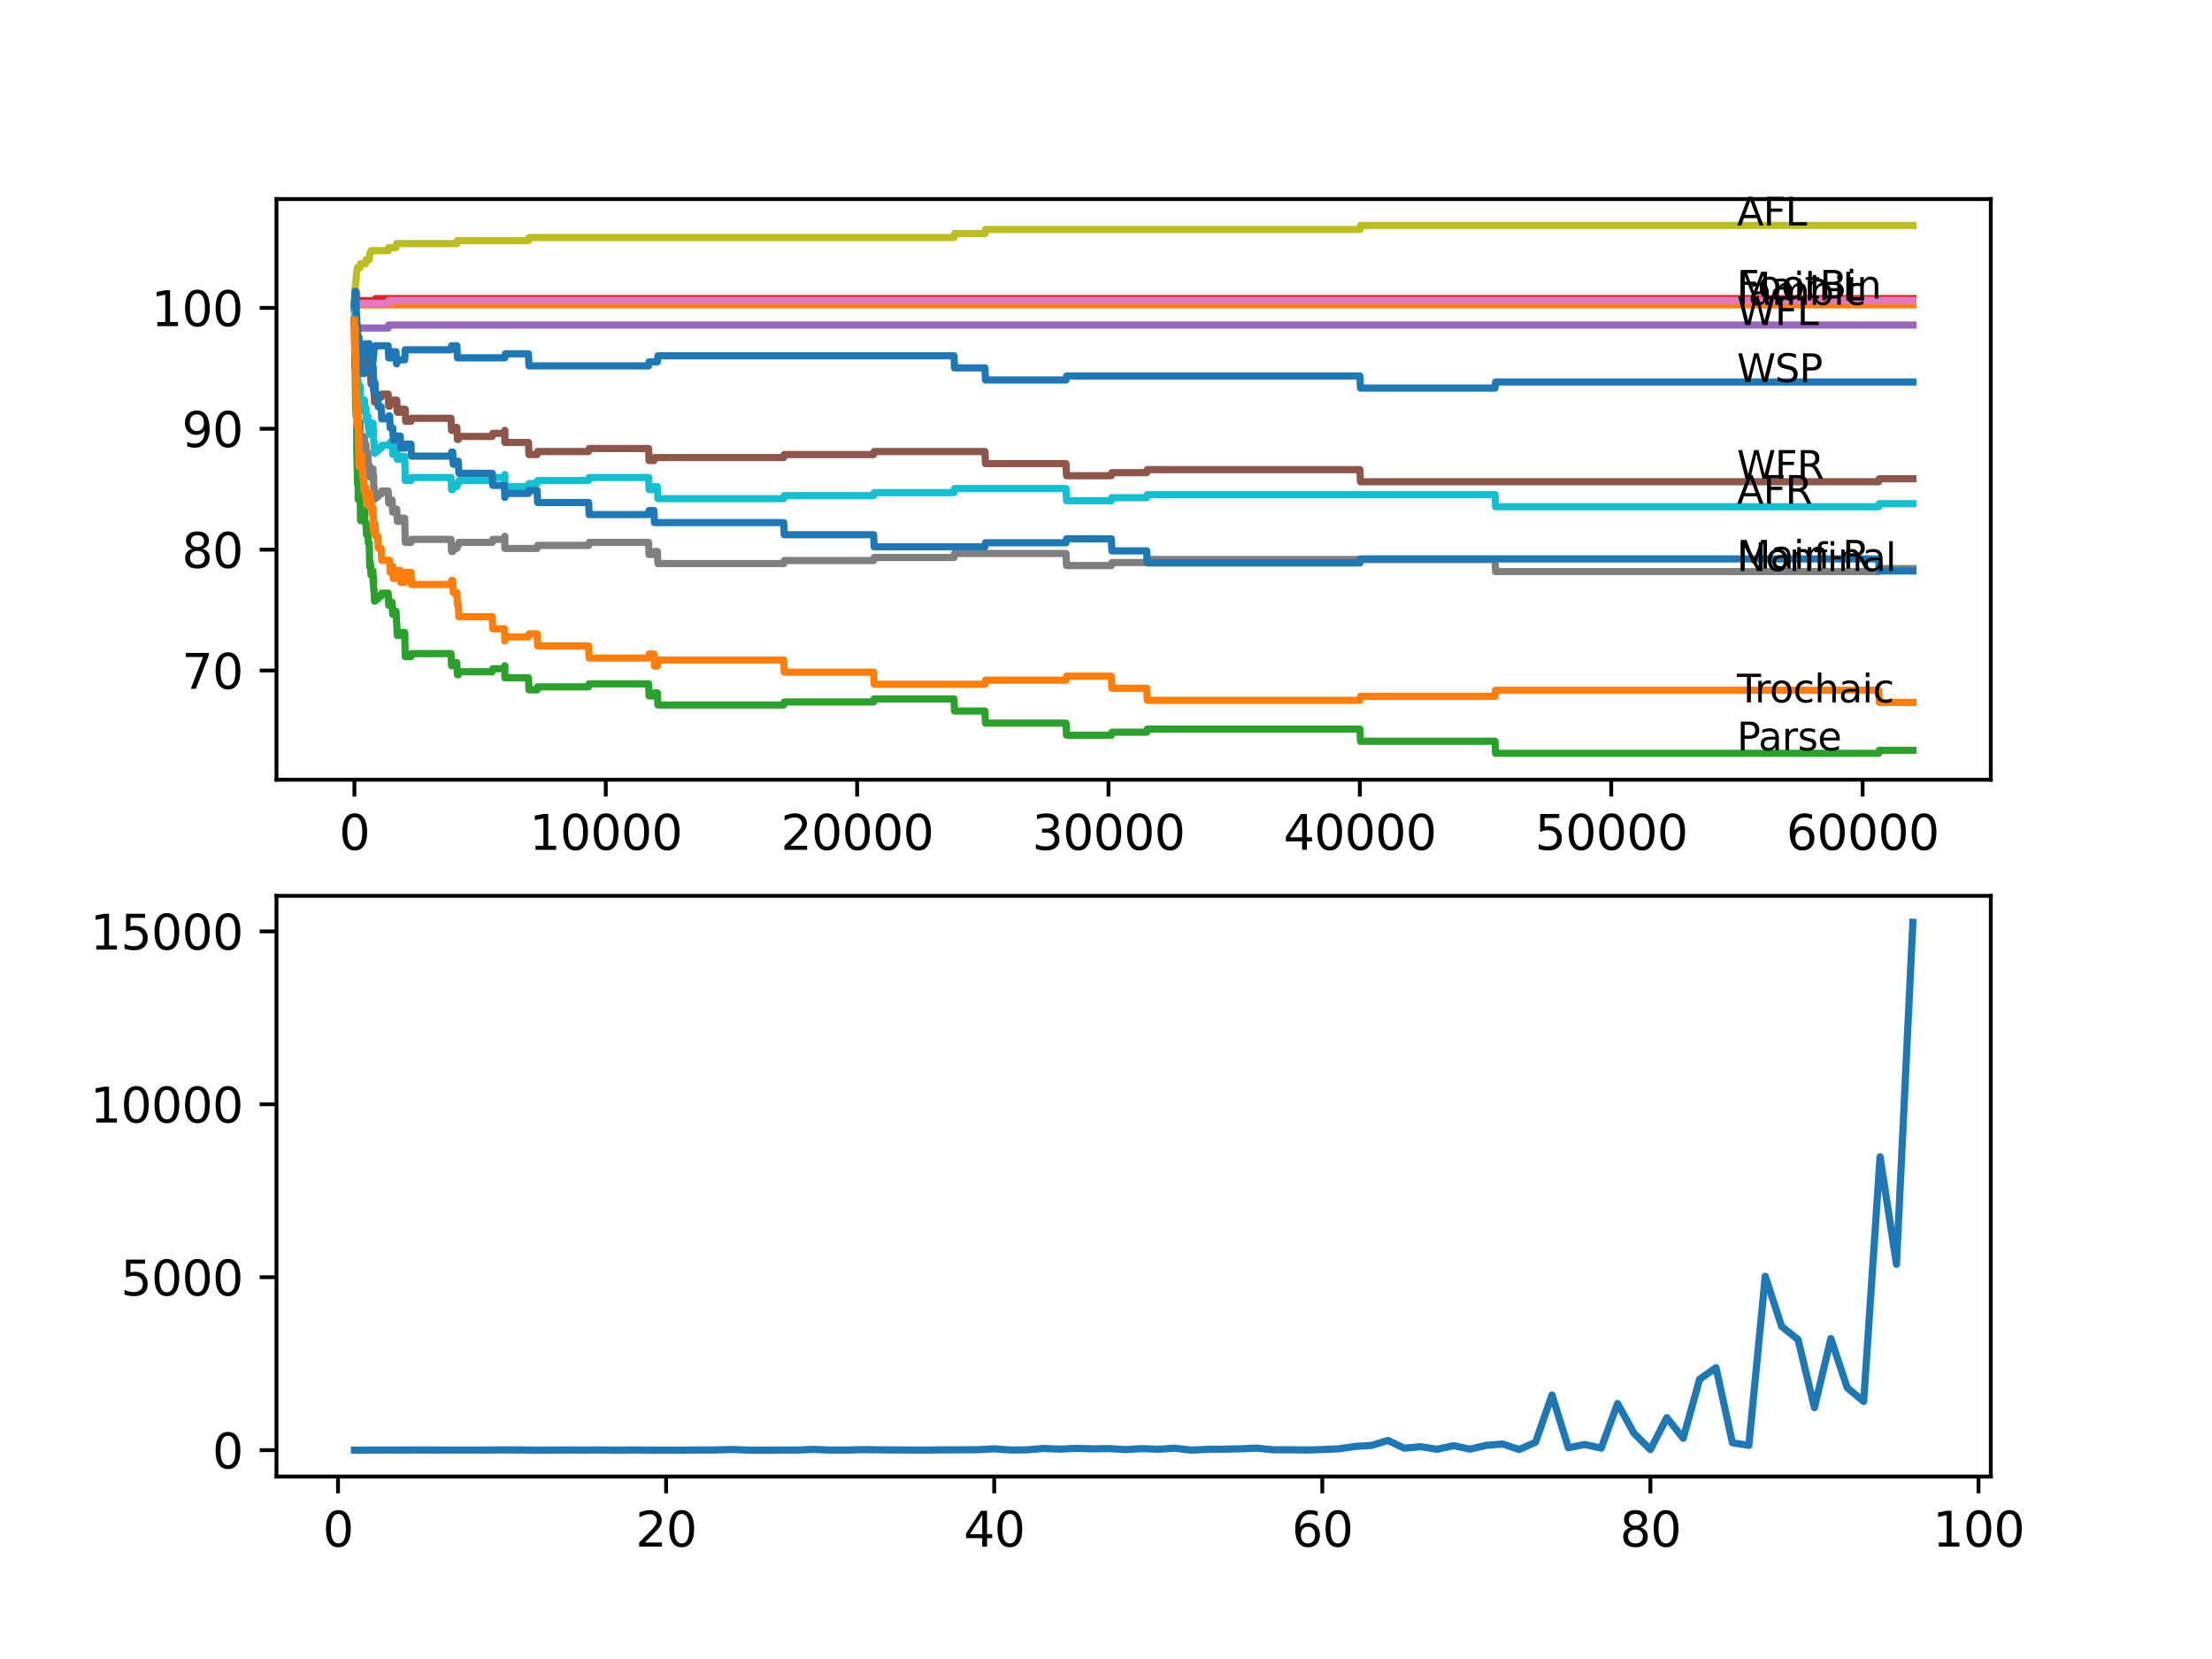 <?xml version="1.0" encoding="utf-8" standalone="no"?>
<!DOCTYPE svg PUBLIC "-//W3C//DTD SVG 1.1//EN"
  "http://www.w3.org/Graphics/SVG/1.1/DTD/svg11.dtd">
<svg xmlns:xlink="http://www.w3.org/1999/xlink" width="460.8pt" height="345.6pt" viewBox="0 0 460.8 345.6" xmlns="http://www.w3.org/2000/svg" version="1.1">
 <defs>
  <style type="text/css">*{stroke-linejoin: round; stroke-linecap: butt}</style>
 </defs>
 <g id="figure_1">
  <g id="patch_1">
   <path d="M 0 345.6 
L 460.8 345.6 
L 460.8 0 
L 0 0 
z
" style="fill: #ffffff"/>
  </g>
  <g id="axes_1">
   <g id="patch_2">
    <path d="M 57.6 162.432 
L 414.72 162.432 
L 414.72 41.472 
L 57.6 41.472 
z
" style="fill: #ffffff"/>
   </g>
   <g id="matplotlib.axis_1">
    <g id="xtick_1">
     <g id="line2d_1">
      <defs>
       <path id="m160d786c2e" d="M 0 0 
L 0 3.5 
" style="stroke: #000000; stroke-width: 0.8"/>
      </defs>
      <g>
       <use xlink:href="#m160d786c2e" x="73.827" y="162.432" style="stroke: #000000; stroke-width: 0.8"/>
      </g>
     </g>
     <g id="text_1">
      <!-- 0 -->
      <g transform="translate(70.646 177.03)scale(0.1 -0.1)">
       <defs>
        <path id="DejaVuSans-30" d="M 2034 4250 
Q 1547 4250 1301 3770 
Q 1056 3291 1056 2328 
Q 1056 1369 1301 889 
Q 1547 409 2034 409 
Q 2525 409 2770 889 
Q 3016 1369 3016 2328 
Q 3016 3291 2770 3770 
Q 2525 4250 2034 4250 
z
M 2034 4750 
Q 2819 4750 3233 4129 
Q 3647 3509 3647 2328 
Q 3647 1150 3233 529 
Q 2819 -91 2034 -91 
Q 1250 -91 836 529 
Q 422 1150 422 2328 
Q 422 3509 836 4129 
Q 1250 4750 2034 4750 
z
" transform="scale(0.016)"/>
       </defs>
       <use xlink:href="#DejaVuSans-30"/>
      </g>
     </g>
    </g>
    <g id="xtick_2">
     <g id="line2d_2">
      <g>
       <use xlink:href="#m160d786c2e" x="126.192" y="162.432" style="stroke: #000000; stroke-width: 0.8"/>
      </g>
     </g>
     <g id="text_2">
      <!-- 10000 -->
      <g transform="translate(110.286 177.03)scale(0.1 -0.1)">
       <defs>
        <path id="DejaVuSans-31" d="M 794 531 
L 1825 531 
L 1825 4091 
L 703 3866 
L 703 4441 
L 1819 4666 
L 2450 4666 
L 2450 531 
L 3481 531 
L 3481 0 
L 794 0 
L 794 531 
z
" transform="scale(0.016)"/>
       </defs>
       <use xlink:href="#DejaVuSans-31"/>
       <use xlink:href="#DejaVuSans-30" x="63.623"/>
       <use xlink:href="#DejaVuSans-30" x="127.246"/>
       <use xlink:href="#DejaVuSans-30" x="190.869"/>
       <use xlink:href="#DejaVuSans-30" x="254.492"/>
      </g>
     </g>
    </g>
    <g id="xtick_3">
     <g id="line2d_3">
      <g>
       <use xlink:href="#m160d786c2e" x="178.556" y="162.432" style="stroke: #000000; stroke-width: 0.8"/>
      </g>
     </g>
     <g id="text_3">
      <!-- 20000 -->
      <g transform="translate(162.65 177.03)scale(0.1 -0.1)">
       <defs>
        <path id="DejaVuSans-32" d="M 1228 531 
L 3431 531 
L 3431 0 
L 469 0 
L 469 531 
Q 828 903 1448 1529 
Q 2069 2156 2228 2338 
Q 2531 2678 2651 2914 
Q 2772 3150 2772 3378 
Q 2772 3750 2511 3984 
Q 2250 4219 1831 4219 
Q 1534 4219 1204 4116 
Q 875 4013 500 3803 
L 500 4441 
Q 881 4594 1212 4672 
Q 1544 4750 1819 4750 
Q 2544 4750 2975 4387 
Q 3406 4025 3406 3419 
Q 3406 3131 3298 2873 
Q 3191 2616 2906 2266 
Q 2828 2175 2409 1742 
Q 1991 1309 1228 531 
z
" transform="scale(0.016)"/>
       </defs>
       <use xlink:href="#DejaVuSans-32"/>
       <use xlink:href="#DejaVuSans-30" x="63.623"/>
       <use xlink:href="#DejaVuSans-30" x="127.246"/>
       <use xlink:href="#DejaVuSans-30" x="190.869"/>
       <use xlink:href="#DejaVuSans-30" x="254.492"/>
      </g>
     </g>
    </g>
    <g id="xtick_4">
     <g id="line2d_4">
      <g>
       <use xlink:href="#m160d786c2e" x="230.921" y="162.432" style="stroke: #000000; stroke-width: 0.8"/>
      </g>
     </g>
     <g id="text_4">
      <!-- 30000 -->
      <g transform="translate(215.015 177.03)scale(0.1 -0.1)">
       <defs>
        <path id="DejaVuSans-33" d="M 2597 2516 
Q 3050 2419 3304 2112 
Q 3559 1806 3559 1356 
Q 3559 666 3084 287 
Q 2609 -91 1734 -91 
Q 1441 -91 1130 -33 
Q 819 25 488 141 
L 488 750 
Q 750 597 1062 519 
Q 1375 441 1716 441 
Q 2309 441 2620 675 
Q 2931 909 2931 1356 
Q 2931 1769 2642 2001 
Q 2353 2234 1838 2234 
L 1294 2234 
L 1294 2753 
L 1863 2753 
Q 2328 2753 2575 2939 
Q 2822 3125 2822 3475 
Q 2822 3834 2567 4026 
Q 2313 4219 1838 4219 
Q 1578 4219 1281 4162 
Q 984 4106 628 3988 
L 628 4550 
Q 988 4650 1302 4700 
Q 1616 4750 1894 4750 
Q 2613 4750 3031 4423 
Q 3450 4097 3450 3541 
Q 3450 3153 3228 2886 
Q 3006 2619 2597 2516 
z
" transform="scale(0.016)"/>
       </defs>
       <use xlink:href="#DejaVuSans-33"/>
       <use xlink:href="#DejaVuSans-30" x="63.623"/>
       <use xlink:href="#DejaVuSans-30" x="127.246"/>
       <use xlink:href="#DejaVuSans-30" x="190.869"/>
       <use xlink:href="#DejaVuSans-30" x="254.492"/>
      </g>
     </g>
    </g>
    <g id="xtick_5">
     <g id="line2d_5">
      <g>
       <use xlink:href="#m160d786c2e" x="283.285" y="162.432" style="stroke: #000000; stroke-width: 0.8"/>
      </g>
     </g>
     <g id="text_5">
      <!-- 40000 -->
      <g transform="translate(267.379 177.03)scale(0.1 -0.1)">
       <defs>
        <path id="DejaVuSans-34" d="M 2419 4116 
L 825 1625 
L 2419 1625 
L 2419 4116 
z
M 2253 4666 
L 3047 4666 
L 3047 1625 
L 3713 1625 
L 3713 1100 
L 3047 1100 
L 3047 0 
L 2419 0 
L 2419 1100 
L 313 1100 
L 313 1709 
L 2253 4666 
z
" transform="scale(0.016)"/>
       </defs>
       <use xlink:href="#DejaVuSans-34"/>
       <use xlink:href="#DejaVuSans-30" x="63.623"/>
       <use xlink:href="#DejaVuSans-30" x="127.246"/>
       <use xlink:href="#DejaVuSans-30" x="190.869"/>
       <use xlink:href="#DejaVuSans-30" x="254.492"/>
      </g>
     </g>
    </g>
    <g id="xtick_6">
     <g id="line2d_6">
      <g>
       <use xlink:href="#m160d786c2e" x="335.65" y="162.432" style="stroke: #000000; stroke-width: 0.8"/>
      </g>
     </g>
     <g id="text_6">
      <!-- 50000 -->
      <g transform="translate(319.744 177.03)scale(0.1 -0.1)">
       <defs>
        <path id="DejaVuSans-35" d="M 691 4666 
L 3169 4666 
L 3169 4134 
L 1269 4134 
L 1269 2991 
Q 1406 3038 1543 3061 
Q 1681 3084 1819 3084 
Q 2600 3084 3056 2656 
Q 3513 2228 3513 1497 
Q 3513 744 3044 326 
Q 2575 -91 1722 -91 
Q 1428 -91 1123 -41 
Q 819 9 494 109 
L 494 744 
Q 775 591 1075 516 
Q 1375 441 1709 441 
Q 2250 441 2565 725 
Q 2881 1009 2881 1497 
Q 2881 1984 2565 2268 
Q 2250 2553 1709 2553 
Q 1456 2553 1204 2497 
Q 953 2441 691 2322 
L 691 4666 
z
" transform="scale(0.016)"/>
       </defs>
       <use xlink:href="#DejaVuSans-35"/>
       <use xlink:href="#DejaVuSans-30" x="63.623"/>
       <use xlink:href="#DejaVuSans-30" x="127.246"/>
       <use xlink:href="#DejaVuSans-30" x="190.869"/>
       <use xlink:href="#DejaVuSans-30" x="254.492"/>
      </g>
     </g>
    </g>
    <g id="xtick_7">
     <g id="line2d_7">
      <g>
       <use xlink:href="#m160d786c2e" x="388.014" y="162.432" style="stroke: #000000; stroke-width: 0.8"/>
      </g>
     </g>
     <g id="text_7">
      <!-- 60000 -->
      <g transform="translate(372.108 177.03)scale(0.1 -0.1)">
       <defs>
        <path id="DejaVuSans-36" d="M 2113 2584 
Q 1688 2584 1439 2293 
Q 1191 2003 1191 1497 
Q 1191 994 1439 701 
Q 1688 409 2113 409 
Q 2538 409 2786 701 
Q 3034 994 3034 1497 
Q 3034 2003 2786 2293 
Q 2538 2584 2113 2584 
z
M 3366 4563 
L 3366 3988 
Q 3128 4100 2886 4159 
Q 2644 4219 2406 4219 
Q 1781 4219 1451 3797 
Q 1122 3375 1075 2522 
Q 1259 2794 1537 2939 
Q 1816 3084 2150 3084 
Q 2853 3084 3261 2657 
Q 3669 2231 3669 1497 
Q 3669 778 3244 343 
Q 2819 -91 2113 -91 
Q 1303 -91 875 529 
Q 447 1150 447 2328 
Q 447 3434 972 4092 
Q 1497 4750 2381 4750 
Q 2619 4750 2861 4703 
Q 3103 4656 3366 4563 
z
" transform="scale(0.016)"/>
       </defs>
       <use xlink:href="#DejaVuSans-36"/>
       <use xlink:href="#DejaVuSans-30" x="63.623"/>
       <use xlink:href="#DejaVuSans-30" x="127.246"/>
       <use xlink:href="#DejaVuSans-30" x="190.869"/>
       <use xlink:href="#DejaVuSans-30" x="254.492"/>
      </g>
     </g>
    </g>
   </g>
   <g id="matplotlib.axis_2">
    <g id="ytick_1">
     <g id="line2d_8">
      <defs>
       <path id="md43e4e83f3" d="M 0 0 
L -3.5 0 
" style="stroke: #000000; stroke-width: 0.8"/>
      </defs>
      <g>
       <use xlink:href="#md43e4e83f3" x="57.6" y="139.684" style="stroke: #000000; stroke-width: 0.8"/>
      </g>
     </g>
     <g id="text_8">
      <!-- 70 -->
      <g transform="translate(37.875 143.483)scale(0.1 -0.1)">
       <defs>
        <path id="DejaVuSans-37" d="M 525 4666 
L 3525 4666 
L 3525 4397 
L 1831 0 
L 1172 0 
L 2766 4134 
L 525 4134 
L 525 4666 
z
" transform="scale(0.016)"/>
       </defs>
       <use xlink:href="#DejaVuSans-37"/>
       <use xlink:href="#DejaVuSans-30" x="63.623"/>
      </g>
     </g>
    </g>
    <g id="ytick_2">
     <g id="line2d_9">
      <g>
       <use xlink:href="#md43e4e83f3" x="57.6" y="114.501" style="stroke: #000000; stroke-width: 0.8"/>
      </g>
     </g>
     <g id="text_9">
      <!-- 80 -->
      <g transform="translate(37.875 118.301)scale(0.1 -0.1)">
       <defs>
        <path id="DejaVuSans-38" d="M 2034 2216 
Q 1584 2216 1326 1975 
Q 1069 1734 1069 1313 
Q 1069 891 1326 650 
Q 1584 409 2034 409 
Q 2484 409 2743 651 
Q 3003 894 3003 1313 
Q 3003 1734 2745 1975 
Q 2488 2216 2034 2216 
z
M 1403 2484 
Q 997 2584 770 2862 
Q 544 3141 544 3541 
Q 544 4100 942 4425 
Q 1341 4750 2034 4750 
Q 2731 4750 3128 4425 
Q 3525 4100 3525 3541 
Q 3525 3141 3298 2862 
Q 3072 2584 2669 2484 
Q 3125 2378 3379 2068 
Q 3634 1759 3634 1313 
Q 3634 634 3220 271 
Q 2806 -91 2034 -91 
Q 1263 -91 848 271 
Q 434 634 434 1313 
Q 434 1759 690 2068 
Q 947 2378 1403 2484 
z
M 1172 3481 
Q 1172 3119 1398 2916 
Q 1625 2713 2034 2713 
Q 2441 2713 2670 2916 
Q 2900 3119 2900 3481 
Q 2900 3844 2670 4047 
Q 2441 4250 2034 4250 
Q 1625 4250 1398 4047 
Q 1172 3844 1172 3481 
z
" transform="scale(0.016)"/>
       </defs>
       <use xlink:href="#DejaVuSans-38"/>
       <use xlink:href="#DejaVuSans-30" x="63.623"/>
      </g>
     </g>
    </g>
    <g id="ytick_3">
     <g id="line2d_10">
      <g>
       <use xlink:href="#md43e4e83f3" x="57.6" y="89.319" style="stroke: #000000; stroke-width: 0.8"/>
      </g>
     </g>
     <g id="text_10">
      <!-- 90 -->
      <g transform="translate(37.875 93.118)scale(0.1 -0.1)">
       <defs>
        <path id="DejaVuSans-39" d="M 703 97 
L 703 672 
Q 941 559 1184 500 
Q 1428 441 1663 441 
Q 2288 441 2617 861 
Q 2947 1281 2994 2138 
Q 2813 1869 2534 1725 
Q 2256 1581 1919 1581 
Q 1219 1581 811 2004 
Q 403 2428 403 3163 
Q 403 3881 828 4315 
Q 1253 4750 1959 4750 
Q 2769 4750 3195 4129 
Q 3622 3509 3622 2328 
Q 3622 1225 3098 567 
Q 2575 -91 1691 -91 
Q 1453 -91 1209 -44 
Q 966 3 703 97 
z
M 1959 2075 
Q 2384 2075 2632 2365 
Q 2881 2656 2881 3163 
Q 2881 3666 2632 3958 
Q 2384 4250 1959 4250 
Q 1534 4250 1286 3958 
Q 1038 3666 1038 3163 
Q 1038 2656 1286 2365 
Q 1534 2075 1959 2075 
z
" transform="scale(0.016)"/>
       </defs>
       <use xlink:href="#DejaVuSans-39"/>
       <use xlink:href="#DejaVuSans-30" x="63.623"/>
      </g>
     </g>
    </g>
    <g id="ytick_4">
     <g id="line2d_11">
      <g>
       <use xlink:href="#md43e4e83f3" x="57.6" y="64.136" style="stroke: #000000; stroke-width: 0.8"/>
      </g>
     </g>
     <g id="text_11">
      <!-- 100 -->
      <g transform="translate(31.512 67.935)scale(0.1 -0.1)">
       <use xlink:href="#DejaVuSans-31"/>
       <use xlink:href="#DejaVuSans-30" x="63.623"/>
       <use xlink:href="#DejaVuSans-30" x="127.246"/>
      </g>
     </g>
    </g>
   </g>
   <g id="line2d_12">
    <path d="M 73.833 66.655 
L 73.843 66.655 
L 73.964 72.446 
L 73.979 72.446 
L 74.016 69.928 
L 74.053 74.965 
L 74.084 73.706 
L 74.136 73.706 
L 74.184 72.446 
L 74.189 74.965 
L 74.241 74.965 
L 74.288 74.965 
L 74.403 77.483 
L 74.43 77.483 
L 74.55 74.965 
L 74.602 74.965 
L 74.723 72.446 
L 74.99 72.446 
L 75.006 74.965 
L 75.1 72.446 
L 75.927 72.446 
L 76.043 71.607 
L 76.168 71.607 
L 76.247 74.125 
L 76.278 72.866 
L 76.608 72.866 
L 76.723 71.607 
L 76.907 71.607 
L 76.912 74.125 
L 77.016 72.866 
L 77.179 72.866 
L 77.294 75.384 
L 77.692 75.384 
L 77.807 74.125 
L 77.828 74.125 
L 77.949 72.446 
L 78.116 72.446 
L 78.231 72.027 
L 80.865 72.027 
L 80.98 74.545 
L 81.687 74.545 
L 81.803 73.286 
L 82.494 73.286 
L 82.609 75.804 
L 82.646 75.804 
L 82.761 74.965 
L 84.306 74.965 
L 84.421 72.866 
L 93.956 72.866 
L 94.072 72.027 
L 95.171 72.027 
L 95.286 74.545 
L 105.168 74.545 
L 105.283 73.706 
L 110.085 73.706 
L 110.2 76.224 
L 135.099 76.224 
L 135.214 75.384 
L 136.937 75.384 
L 137.052 74.125 
L 198.732 74.125 
L 198.848 76.644 
L 205.173 76.644 
L 205.289 79.162 
L 222.066 79.162 
L 222.181 78.322 
L 283.296 78.322 
L 283.411 80.841 
L 311.442 80.841 
L 311.557 79.582 
L 398.487 79.582 
L 398.487 79.582 
" clip-path="url(#p392fbb210d)" style="fill: none; stroke: #1f77b4; stroke-width: 1.5; stroke-linecap: square"/>
   </g>
   <g id="line2d_13">
    <path d="M 73.833 64.136 
L 73.906 61.618 
L 73.943 64.136 
L 74.016 66.655 
L 74.032 63.507 
L 74.047 63.507 
L 74.089 63.507 
L 74.205 60.988 
L 74.288 60.988 
L 74.403 63.507 
L 398.487 63.507 
L 398.487 63.507 
" clip-path="url(#p392fbb210d)" style="fill: none; stroke: #ff7f0e; stroke-width: 1.5; stroke-linecap: square"/>
   </g>
   <g id="line2d_14">
    <path d="M 73.833 66.655 
L 73.843 66.655 
L 73.969 75.384 
L 73.979 75.384 
L 74.095 85.457 
L 74.105 84.618 
L 74.121 84.618 
L 74.136 82.31 
L 74.189 86.717 
L 74.215 86.717 
L 74.283 86.717 
L 74.288 86.087 
L 74.309 93.642 
L 74.314 93.642 
L 74.435 98.678 
L 74.44 98.678 
L 74.451 98.175 
L 74.456 100.693 
L 74.534 99.853 
L 74.571 99.853 
L 74.602 99.014 
L 74.623 104.051 
L 74.66 103.211 
L 74.671 103.211 
L 74.791 100.903 
L 74.99 100.903 
L 75.116 108.457 
L 75.309 108.457 
L 75.425 107.828 
L 75.461 107.828 
L 75.576 107.198 
L 75.734 107.198 
L 75.849 106.359 
L 75.927 106.359 
L 76.043 108.877 
L 76.247 108.877 
L 76.362 111.395 
L 76.477 111.395 
L 76.592 110.556 
L 76.608 110.556 
L 76.723 113.074 
L 76.907 113.074 
L 77.027 118.111 
L 77.032 118.111 
L 77.147 117.271 
L 77.179 117.271 
L 77.294 119.79 
L 77.383 119.79 
L 77.498 118.95 
L 77.692 118.95 
L 77.744 121.468 
L 77.802 120.839 
L 77.807 120.839 
L 77.828 120.209 
L 77.833 122.728 
L 77.901 122.728 
L 77.917 122.728 
L 78.032 125.246 
L 78.116 125.246 
L 78.231 124.826 
L 78.682 124.826 
L 78.797 124.197 
L 79.399 124.197 
L 79.514 123.567 
L 80.865 123.567 
L 80.98 126.085 
L 81.164 126.085 
L 81.279 125.456 
L 81.687 125.456 
L 81.803 127.974 
L 81.818 127.974 
L 81.934 127.344 
L 82.494 127.344 
L 82.609 129.863 
L 82.646 129.863 
L 82.761 132.381 
L 83.374 132.381 
L 83.489 131.751 
L 84.306 131.751 
L 84.426 136.788 
L 85.604 136.788 
L 85.719 136.158 
L 93.956 136.158 
L 94.072 138.676 
L 94.312 138.676 
L 94.428 138.047 
L 95.171 138.047 
L 95.286 140.565 
L 95.475 140.565 
L 95.59 139.936 
L 102.534 139.936 
L 102.649 139.306 
L 105.084 139.306 
L 105.168 138.676 
L 105.173 141.195 
L 105.178 141.195 
L 110.085 141.195 
L 110.2 143.713 
L 111.886 143.713 
L 112.001 143.083 
L 122.615 143.083 
L 122.731 142.454 
L 135.099 142.454 
L 135.214 144.972 
L 136.22 144.972 
L 136.335 144.343 
L 136.937 144.343 
L 137.052 146.861 
L 163.261 146.861 
L 163.376 146.231 
L 181.992 146.231 
L 182.107 145.602 
L 198.732 145.602 
L 198.848 148.12 
L 205.173 148.12 
L 205.289 150.638 
L 222.066 150.638 
L 222.181 153.156 
L 231.507 153.156 
L 231.623 152.527 
L 238.88 152.527 
L 238.996 151.897 
L 283.296 151.897 
L 283.411 154.416 
L 311.442 154.416 
L 311.557 156.934 
L 391.366 156.934 
L 391.481 156.304 
L 398.487 156.304 
L 398.487 156.304 
" clip-path="url(#p392fbb210d)" style="fill: none; stroke: #2ca02c; stroke-width: 1.5; stroke-linecap: square"/>
   </g>
   <g id="line2d_15">
    <path d="M 73.833 63.633 
L 73.89 63.633 
L 74.006 63.129 
L 74.44 63.129 
L 74.555 62.625 
L 78.116 62.625 
L 78.231 62.206 
L 398.487 62.206 
L 398.487 62.206 
" clip-path="url(#p392fbb210d)" style="fill: none; stroke: #d62728; stroke-width: 1.5; stroke-linecap: square"/>
   </g>
   <g id="line2d_16">
    <path d="M 73.833 64.136 
L 73.917 64.136 
L 74.032 66.655 
L 74.047 66.655 
L 74.163 65.815 
L 74.288 65.815 
L 74.403 68.333 
L 80.865 68.333 
L 80.98 67.704 
L 398.487 67.704 
L 398.487 67.704 
" clip-path="url(#p392fbb210d)" style="fill: none; stroke: #9467bd; stroke-width: 1.5; stroke-linecap: square"/>
   </g>
   <g id="line2d_17">
    <path d="M 73.833 66.655 
L 73.843 66.655 
L 73.974 76.728 
L 74.131 76.728 
L 74.252 75.468 
L 74.283 75.468 
L 74.288 74.839 
L 74.294 77.357 
L 74.377 77.357 
L 74.44 77.357 
L 74.555 76.853 
L 74.786 76.853 
L 74.901 76.224 
L 75.309 76.224 
L 75.425 75.594 
L 75.461 75.594 
L 75.576 74.965 
L 75.927 74.965 
L 76.043 77.483 
L 77.179 77.483 
L 77.294 80.001 
L 77.744 80.001 
L 77.828 78.742 
L 77.833 81.26 
L 77.844 81.26 
L 77.917 81.26 
L 78.032 83.779 
L 78.116 83.779 
L 78.231 83.359 
L 78.682 83.359 
L 78.797 82.729 
L 79.399 82.729 
L 79.514 82.1 
L 80.865 82.1 
L 80.98 84.618 
L 81.164 84.618 
L 81.279 83.988 
L 81.818 83.988 
L 81.934 83.359 
L 82.646 83.359 
L 82.761 85.877 
L 83.374 85.877 
L 83.489 85.248 
L 84.4 85.248 
L 84.515 87.766 
L 85.604 87.766 
L 85.719 87.136 
L 93.956 87.136 
L 94.072 89.655 
L 94.312 89.655 
L 94.428 89.025 
L 95.171 89.025 
L 95.286 91.543 
L 95.475 91.543 
L 95.59 90.914 
L 102.534 90.914 
L 102.649 90.284 
L 105.084 90.284 
L 105.168 89.655 
L 105.173 92.173 
L 105.178 92.173 
L 110.085 92.173 
L 110.2 94.691 
L 111.886 94.691 
L 112.001 94.061 
L 122.615 94.061 
L 122.731 93.432 
L 135.099 93.432 
L 135.214 95.95 
L 136.22 95.95 
L 136.335 95.321 
L 163.261 95.321 
L 163.376 94.691 
L 181.992 94.691 
L 182.107 94.061 
L 205.173 94.061 
L 205.289 96.58 
L 222.066 96.58 
L 222.181 99.098 
L 231.507 99.098 
L 231.623 98.468 
L 238.88 98.468 
L 238.996 97.839 
L 283.296 97.839 
L 283.411 100.357 
L 391.366 100.357 
L 391.481 99.728 
L 398.487 99.728 
L 398.487 99.728 
" clip-path="url(#p392fbb210d)" style="fill: none; stroke: #8c564b; stroke-width: 1.5; stroke-linecap: square"/>
   </g>
   <g id="line2d_18">
    <path d="M 73.833 64.136 
L 73.843 64.136 
L 73.917 62.667 
L 73.922 65.186 
L 73.948 64.556 
L 74.047 64.556 
L 74.163 63.717 
L 74.288 63.717 
L 74.403 63.213 
L 80.865 63.213 
L 80.98 62.583 
L 398.487 62.583 
L 398.487 62.583 
" clip-path="url(#p392fbb210d)" style="fill: none; stroke: #e377c2; stroke-width: 1.5; stroke-linecap: square"/>
   </g>
   <g id="line2d_19">
    <path d="M 73.833 63.633 
L 73.843 63.633 
L 73.964 69.005 
L 73.979 69.005 
L 74.095 78.448 
L 74.105 77.609 
L 74.121 77.609 
L 74.136 75.301 
L 74.142 77.819 
L 74.231 77.189 
L 74.283 77.189 
L 74.288 76.56 
L 74.309 84.114 
L 74.335 84.114 
L 74.43 84.114 
L 74.529 88.647 
L 74.545 87.808 
L 74.571 87.808 
L 74.602 86.968 
L 74.623 92.005 
L 74.66 91.165 
L 74.671 91.165 
L 74.791 88.857 
L 74.99 88.857 
L 75.006 88.018 
L 75.058 93.054 
L 75.074 93.054 
L 75.309 93.054 
L 75.425 92.425 
L 75.461 92.425 
L 75.576 91.795 
L 75.734 91.795 
L 75.849 90.956 
L 75.927 90.956 
L 76.043 93.474 
L 76.168 93.474 
L 76.247 92.634 
L 76.252 95.153 
L 76.268 95.153 
L 76.477 95.153 
L 76.592 94.313 
L 76.608 94.313 
L 76.723 96.832 
L 76.912 96.832 
L 77.027 99.35 
L 77.032 99.35 
L 77.147 98.51 
L 77.383 98.51 
L 77.498 97.671 
L 77.692 97.671 
L 77.744 100.189 
L 77.802 99.56 
L 77.807 99.56 
L 77.828 98.93 
L 77.833 101.448 
L 77.901 101.448 
L 77.917 101.448 
L 78.032 103.967 
L 78.116 103.967 
L 78.231 103.547 
L 78.682 103.547 
L 78.797 102.917 
L 79.399 102.917 
L 79.514 102.288 
L 80.865 102.288 
L 80.98 104.806 
L 81.164 104.806 
L 81.279 104.176 
L 81.687 104.176 
L 81.803 106.695 
L 81.818 106.695 
L 81.934 106.065 
L 82.646 106.065 
L 82.761 108.583 
L 83.374 108.583 
L 83.489 107.954 
L 84.306 107.954 
L 84.426 112.99 
L 85.604 112.99 
L 85.719 112.361 
L 93.956 112.361 
L 94.072 114.879 
L 94.312 114.879 
L 94.428 114.249 
L 95.171 114.249 
L 95.286 113.62 
L 95.475 113.62 
L 95.59 112.99 
L 102.534 112.99 
L 102.649 112.361 
L 105.084 112.361 
L 105.168 111.731 
L 105.173 114.249 
L 105.178 114.249 
L 111.886 114.249 
L 112.001 113.62 
L 122.615 113.62 
L 122.731 112.99 
L 135.099 112.99 
L 135.214 115.509 
L 136.22 115.509 
L 136.335 114.879 
L 136.937 114.879 
L 137.052 117.397 
L 163.261 117.397 
L 163.376 116.768 
L 181.992 116.768 
L 182.107 116.138 
L 198.732 116.138 
L 198.848 115.299 
L 222.066 115.299 
L 222.181 117.817 
L 231.507 117.817 
L 231.623 117.187 
L 238.88 117.187 
L 238.996 116.558 
L 311.442 116.558 
L 311.557 119.076 
L 391.366 119.076 
L 391.481 118.447 
L 398.487 118.447 
L 398.487 118.447 
" clip-path="url(#p392fbb210d)" style="fill: none; stroke: #7f7f7f; stroke-width: 1.5; stroke-linecap: square"/>
   </g>
   <g id="line2d_20">
    <path d="M 73.833 63.633 
L 73.843 63.633 
L 73.974 59.855 
L 74.016 59.855 
L 74.136 58.386 
L 74.184 58.386 
L 74.299 56.623 
L 74.314 56.623 
L 74.43 55.784 
L 74.99 55.784 
L 75.105 54.945 
L 76.168 54.945 
L 76.283 54.105 
L 76.907 54.105 
L 77.022 52.846 
L 77.179 52.846 
L 77.294 52.217 
L 80.865 52.217 
L 80.98 51.587 
L 82.494 51.587 
L 82.609 50.748 
L 95.171 50.748 
L 95.286 50.118 
L 110.085 50.118 
L 110.2 49.488 
L 198.732 49.488 
L 198.848 48.649 
L 205.173 48.649 
L 205.289 47.81 
L 283.296 47.81 
L 283.411 46.97 
L 398.487 46.97 
L 398.487 46.97 
" clip-path="url(#p392fbb210d)" style="fill: none; stroke: #bcbd22; stroke-width: 1.5; stroke-linecap: square"/>
   </g>
   <g id="line2d_21">
    <path d="M 73.833 63.633 
L 73.843 63.633 
L 73.958 66.487 
L 73.979 66.487 
L 74.095 75.93 
L 74.105 75.091 
L 74.121 75.091 
L 74.136 72.782 
L 74.142 75.301 
L 74.241 73.412 
L 74.283 73.412 
L 74.294 72.279 
L 74.309 77.315 
L 74.367 76.476 
L 74.43 76.476 
L 74.529 81.009 
L 74.545 80.169 
L 74.571 80.169 
L 74.602 79.33 
L 74.623 84.366 
L 74.66 83.527 
L 74.671 83.527 
L 74.791 81.218 
L 74.99 81.218 
L 75.006 80.379 
L 75.058 85.415 
L 75.074 85.415 
L 75.309 85.415 
L 75.425 84.786 
L 75.461 84.786 
L 75.576 84.156 
L 75.734 84.156 
L 75.849 83.317 
L 75.927 83.317 
L 76.043 85.835 
L 76.168 85.835 
L 76.247 84.996 
L 76.252 87.514 
L 76.268 87.514 
L 76.477 87.514 
L 76.592 86.675 
L 76.608 86.675 
L 76.723 89.193 
L 76.907 89.193 
L 76.912 87.934 
L 76.917 90.452 
L 77.011 90.452 
L 77.032 90.452 
L 77.147 89.613 
L 77.179 89.613 
L 77.294 88.983 
L 77.383 88.983 
L 77.498 88.144 
L 77.692 88.144 
L 77.744 90.662 
L 77.802 90.032 
L 77.807 90.032 
L 77.828 89.403 
L 77.833 91.921 
L 77.901 91.921 
L 77.917 91.921 
L 78.032 94.439 
L 78.116 94.439 
L 78.231 94.02 
L 78.682 94.02 
L 78.797 93.39 
L 79.399 93.39 
L 79.514 92.76 
L 81.164 92.76 
L 81.279 92.131 
L 81.687 92.131 
L 81.803 94.649 
L 81.818 94.649 
L 81.934 94.02 
L 82.494 94.02 
L 82.609 93.18 
L 82.646 93.18 
L 82.761 95.698 
L 83.374 95.698 
L 83.489 95.069 
L 84.306 95.069 
L 84.426 100.105 
L 85.604 100.105 
L 85.719 99.476 
L 93.956 99.476 
L 94.072 101.994 
L 94.312 101.994 
L 94.428 101.364 
L 95.171 101.364 
L 95.286 100.735 
L 95.475 100.735 
L 95.59 100.105 
L 102.534 100.105 
L 102.649 99.476 
L 105.084 99.476 
L 105.168 98.846 
L 105.173 101.364 
L 105.178 101.364 
L 110.085 101.364 
L 110.2 100.735 
L 111.886 100.735 
L 112.001 100.105 
L 122.615 100.105 
L 122.731 99.476 
L 135.099 99.476 
L 135.214 101.994 
L 136.22 101.994 
L 136.335 101.364 
L 136.937 101.364 
L 137.052 103.883 
L 163.261 103.883 
L 163.376 103.253 
L 181.992 103.253 
L 182.107 102.624 
L 198.732 102.624 
L 198.848 101.784 
L 222.066 101.784 
L 222.181 104.302 
L 231.507 104.302 
L 231.623 103.673 
L 238.88 103.673 
L 238.996 103.043 
L 311.442 103.043 
L 311.557 105.561 
L 391.366 105.561 
L 391.481 104.932 
L 398.487 104.932 
L 398.487 104.932 
" clip-path="url(#p392fbb210d)" style="fill: none; stroke: #17becf; stroke-width: 1.5; stroke-linecap: square"/>
   </g>
   <g id="line2d_22">
    <path d="M 73.833 63.633 
L 73.843 63.633 
L 73.969 60.695 
L 74.131 60.695 
L 74.252 65.731 
L 74.283 65.731 
L 74.288 68.249 
L 74.398 67.746 
L 74.44 67.746 
L 74.555 70.264 
L 74.786 70.264 
L 74.901 72.782 
L 75.309 72.782 
L 75.425 75.301 
L 75.461 75.301 
L 75.576 77.819 
L 75.927 77.819 
L 76.043 76.979 
L 77.179 76.979 
L 77.294 76.35 
L 77.744 76.35 
L 77.828 81.386 
L 77.86 80.547 
L 77.917 80.547 
L 78.032 79.707 
L 78.116 79.707 
L 78.231 82.226 
L 78.682 82.226 
L 78.797 84.744 
L 79.399 84.744 
L 79.514 87.262 
L 80.865 87.262 
L 80.98 86.633 
L 81.164 86.633 
L 81.279 89.151 
L 81.818 89.151 
L 81.934 91.669 
L 82.646 91.669 
L 82.761 90.83 
L 83.374 90.83 
L 83.489 93.348 
L 84.4 93.348 
L 84.515 92.509 
L 85.604 92.509 
L 85.719 95.027 
L 93.956 95.027 
L 94.072 94.187 
L 94.312 94.187 
L 94.428 96.706 
L 95.171 96.706 
L 95.286 96.076 
L 95.475 96.076 
L 95.59 98.594 
L 102.534 98.594 
L 102.649 101.113 
L 105.084 101.113 
L 105.168 103.631 
L 105.194 102.791 
L 110.085 102.791 
L 110.2 102.162 
L 111.886 102.162 
L 112.001 104.68 
L 122.615 104.68 
L 122.731 107.198 
L 135.099 107.198 
L 135.214 106.359 
L 136.22 106.359 
L 136.335 108.877 
L 163.261 108.877 
L 163.376 111.395 
L 181.992 111.395 
L 182.107 113.914 
L 205.173 113.914 
L 205.289 113.074 
L 222.066 113.074 
L 222.181 112.235 
L 231.507 112.235 
L 231.623 114.753 
L 238.88 114.753 
L 238.996 117.271 
L 283.296 117.271 
L 283.411 116.432 
L 391.366 116.432 
L 391.481 118.95 
L 398.487 118.95 
L 398.487 118.95 
" clip-path="url(#p392fbb210d)" style="fill: none; stroke: #1f77b4; stroke-width: 1.5; stroke-linecap: square"/>
   </g>
   <g id="line2d_23">
    <path d="M 73.833 66.655 
L 73.906 73.58 
L 73.948 70.852 
L 73.979 70.852 
L 74.016 68.333 
L 74.032 73.37 
L 74.084 72.111 
L 74.089 72.111 
L 74.225 85.961 
L 74.283 85.961 
L 74.288 88.479 
L 74.32 84.618 
L 74.388 84.618 
L 74.43 84.618 
L 74.44 83.359 
L 74.445 85.877 
L 74.529 84.618 
L 74.65 89.655 
L 74.671 89.655 
L 74.796 97.209 
L 75.006 97.209 
L 75.126 94.691 
L 75.309 94.691 
L 75.425 97.209 
L 75.461 97.209 
L 75.576 99.728 
L 75.734 99.728 
L 75.849 102.246 
L 75.927 102.246 
L 76.043 101.406 
L 76.168 101.406 
L 76.247 103.925 
L 76.278 102.666 
L 76.477 102.666 
L 76.592 105.184 
L 76.608 105.184 
L 76.723 103.925 
L 76.912 103.925 
L 77.027 102.666 
L 77.032 102.666 
L 77.147 105.184 
L 77.179 105.184 
L 77.294 104.554 
L 77.383 104.554 
L 77.498 107.072 
L 77.692 107.072 
L 77.744 105.813 
L 77.75 108.332 
L 77.797 108.332 
L 77.807 108.332 
L 77.828 110.85 
L 77.917 110.01 
L 78.032 109.171 
L 78.116 109.171 
L 78.231 111.689 
L 78.682 111.689 
L 78.797 114.207 
L 79.399 114.207 
L 79.514 116.726 
L 81.164 116.726 
L 81.279 119.244 
L 81.687 119.244 
L 81.803 117.985 
L 81.818 117.985 
L 81.934 120.503 
L 82.494 120.503 
L 82.609 119.664 
L 82.646 119.664 
L 82.761 118.824 
L 83.374 118.824 
L 83.489 121.343 
L 84.306 121.343 
L 84.421 119.244 
L 85.604 119.244 
L 85.719 121.762 
L 93.956 121.762 
L 94.072 120.923 
L 94.312 120.923 
L 94.428 123.441 
L 95.171 123.441 
L 95.286 125.959 
L 95.475 125.959 
L 95.59 128.478 
L 102.534 128.478 
L 102.649 130.996 
L 105.084 130.996 
L 105.168 133.514 
L 105.194 132.675 
L 110.085 132.675 
L 110.2 132.045 
L 111.886 132.045 
L 112.001 134.563 
L 122.615 134.563 
L 122.731 137.082 
L 135.099 137.082 
L 135.214 136.242 
L 136.22 136.242 
L 136.335 138.76 
L 136.937 138.76 
L 137.052 137.501 
L 163.261 137.501 
L 163.376 140.02 
L 181.992 140.02 
L 182.107 142.538 
L 205.173 142.538 
L 205.289 141.698 
L 222.066 141.698 
L 222.181 140.859 
L 231.507 140.859 
L 231.623 143.377 
L 238.88 143.377 
L 238.996 145.895 
L 283.296 145.895 
L 283.411 145.056 
L 311.442 145.056 
L 311.557 143.797 
L 391.366 143.797 
L 391.481 146.315 
L 398.487 146.315 
L 398.487 146.315 
" clip-path="url(#p392fbb210d)" style="fill: none; stroke: #ff7f0e; stroke-width: 1.5; stroke-linecap: square"/>
   </g>
   <g id="patch_3">
    <path d="M 57.6 162.432 
L 57.6 41.472 
" style="fill: none; stroke: #000000; stroke-width: 0.8; stroke-linejoin: miter; stroke-linecap: square"/>
   </g>
   <g id="patch_4">
    <path d="M 414.72 162.432 
L 414.72 41.472 
" style="fill: none; stroke: #000000; stroke-width: 0.8; stroke-linejoin: miter; stroke-linecap: square"/>
   </g>
   <g id="patch_5">
    <path d="M 57.6 162.432 
L 414.72 162.432 
" style="fill: none; stroke: #000000; stroke-width: 0.8; stroke-linejoin: miter; stroke-linecap: square"/>
   </g>
   <g id="patch_6">
    <path d="M 57.6 41.472 
L 414.72 41.472 
" style="fill: none; stroke: #000000; stroke-width: 0.8; stroke-linejoin: miter; stroke-linecap: square"/>
   </g>
   <g id="text_12">
    <!-- WSP -->
    <g transform="translate(361.832 79.582)scale(0.08 -0.08)">
     <defs>
      <path id="DejaVuSans-57" d="M 213 4666 
L 850 4666 
L 1831 722 
L 2809 4666 
L 3519 4666 
L 4500 722 
L 5478 4666 
L 6119 4666 
L 4947 0 
L 4153 0 
L 3169 4050 
L 2175 0 
L 1381 0 
L 213 4666 
z
" transform="scale(0.016)"/>
      <path id="DejaVuSans-53" d="M 3425 4513 
L 3425 3897 
Q 3066 4069 2747 4153 
Q 2428 4238 2131 4238 
Q 1616 4238 1336 4038 
Q 1056 3838 1056 3469 
Q 1056 3159 1242 3001 
Q 1428 2844 1947 2747 
L 2328 2669 
Q 3034 2534 3370 2195 
Q 3706 1856 3706 1288 
Q 3706 609 3251 259 
Q 2797 -91 1919 -91 
Q 1588 -91 1214 -16 
Q 841 59 441 206 
L 441 856 
Q 825 641 1194 531 
Q 1563 422 1919 422 
Q 2459 422 2753 634 
Q 3047 847 3047 1241 
Q 3047 1584 2836 1778 
Q 2625 1972 2144 2069 
L 1759 2144 
Q 1053 2284 737 2584 
Q 422 2884 422 3419 
Q 422 4038 858 4394 
Q 1294 4750 2059 4750 
Q 2388 4750 2728 4690 
Q 3069 4631 3425 4513 
z
" transform="scale(0.016)"/>
      <path id="DejaVuSans-50" d="M 1259 4147 
L 1259 2394 
L 2053 2394 
Q 2494 2394 2734 2622 
Q 2975 2850 2975 3272 
Q 2975 3691 2734 3919 
Q 2494 4147 2053 4147 
L 1259 4147 
z
M 628 4666 
L 2053 4666 
Q 2838 4666 3239 4311 
Q 3641 3956 3641 3272 
Q 3641 2581 3239 2228 
Q 2838 1875 2053 1875 
L 1259 1875 
L 1259 0 
L 628 0 
L 628 4666 
z
" transform="scale(0.016)"/>
     </defs>
     <use xlink:href="#DejaVuSans-57"/>
     <use xlink:href="#DejaVuSans-53" x="98.877"/>
     <use xlink:href="#DejaVuSans-50" x="162.354"/>
    </g>
   </g>
   <g id="text_13">
    <!-- Iambic -->
    <g transform="translate(361.832 63.507)scale(0.08 -0.08)">
     <defs>
      <path id="DejaVuSans-49" d="M 628 4666 
L 1259 4666 
L 1259 0 
L 628 0 
L 628 4666 
z
" transform="scale(0.016)"/>
      <path id="DejaVuSans-61" d="M 2194 1759 
Q 1497 1759 1228 1600 
Q 959 1441 959 1056 
Q 959 750 1161 570 
Q 1363 391 1709 391 
Q 2188 391 2477 730 
Q 2766 1069 2766 1631 
L 2766 1759 
L 2194 1759 
z
M 3341 1997 
L 3341 0 
L 2766 0 
L 2766 531 
Q 2569 213 2275 61 
Q 1981 -91 1556 -91 
Q 1019 -91 701 211 
Q 384 513 384 1019 
Q 384 1609 779 1909 
Q 1175 2209 1959 2209 
L 2766 2209 
L 2766 2266 
Q 2766 2663 2505 2880 
Q 2244 3097 1772 3097 
Q 1472 3097 1187 3025 
Q 903 2953 641 2809 
L 641 3341 
Q 956 3463 1253 3523 
Q 1550 3584 1831 3584 
Q 2591 3584 2966 3190 
Q 3341 2797 3341 1997 
z
" transform="scale(0.016)"/>
      <path id="DejaVuSans-6d" d="M 3328 2828 
Q 3544 3216 3844 3400 
Q 4144 3584 4550 3584 
Q 5097 3584 5394 3201 
Q 5691 2819 5691 2113 
L 5691 0 
L 5113 0 
L 5113 2094 
Q 5113 2597 4934 2840 
Q 4756 3084 4391 3084 
Q 3944 3084 3684 2787 
Q 3425 2491 3425 1978 
L 3425 0 
L 2847 0 
L 2847 2094 
Q 2847 2600 2669 2842 
Q 2491 3084 2119 3084 
Q 1678 3084 1418 2786 
Q 1159 2488 1159 1978 
L 1159 0 
L 581 0 
L 581 3500 
L 1159 3500 
L 1159 2956 
Q 1356 3278 1631 3431 
Q 1906 3584 2284 3584 
Q 2666 3584 2933 3390 
Q 3200 3197 3328 2828 
z
" transform="scale(0.016)"/>
      <path id="DejaVuSans-62" d="M 3116 1747 
Q 3116 2381 2855 2742 
Q 2594 3103 2138 3103 
Q 1681 3103 1420 2742 
Q 1159 2381 1159 1747 
Q 1159 1113 1420 752 
Q 1681 391 2138 391 
Q 2594 391 2855 752 
Q 3116 1113 3116 1747 
z
M 1159 2969 
Q 1341 3281 1617 3432 
Q 1894 3584 2278 3584 
Q 2916 3584 3314 3078 
Q 3713 2572 3713 1747 
Q 3713 922 3314 415 
Q 2916 -91 2278 -91 
Q 1894 -91 1617 61 
Q 1341 213 1159 525 
L 1159 0 
L 581 0 
L 581 4863 
L 1159 4863 
L 1159 2969 
z
" transform="scale(0.016)"/>
      <path id="DejaVuSans-69" d="M 603 3500 
L 1178 3500 
L 1178 0 
L 603 0 
L 603 3500 
z
M 603 4863 
L 1178 4863 
L 1178 4134 
L 603 4134 
L 603 4863 
z
" transform="scale(0.016)"/>
      <path id="DejaVuSans-63" d="M 3122 3366 
L 3122 2828 
Q 2878 2963 2633 3030 
Q 2388 3097 2138 3097 
Q 1578 3097 1268 2742 
Q 959 2388 959 1747 
Q 959 1106 1268 751 
Q 1578 397 2138 397 
Q 2388 397 2633 464 
Q 2878 531 3122 666 
L 3122 134 
Q 2881 22 2623 -34 
Q 2366 -91 2075 -91 
Q 1284 -91 818 406 
Q 353 903 353 1747 
Q 353 2603 823 3093 
Q 1294 3584 2113 3584 
Q 2378 3584 2631 3529 
Q 2884 3475 3122 3366 
z
" transform="scale(0.016)"/>
     </defs>
     <use xlink:href="#DejaVuSans-49"/>
     <use xlink:href="#DejaVuSans-61" x="29.492"/>
     <use xlink:href="#DejaVuSans-6d" x="90.771"/>
     <use xlink:href="#DejaVuSans-62" x="188.184"/>
     <use xlink:href="#DejaVuSans-69" x="251.66"/>
     <use xlink:href="#DejaVuSans-63" x="279.443"/>
    </g>
   </g>
   <g id="text_14">
    <!-- Parse -->
    <g transform="translate(361.832 156.304)scale(0.08 -0.08)">
     <defs>
      <path id="DejaVuSans-72" d="M 2631 2963 
Q 2534 3019 2420 3045 
Q 2306 3072 2169 3072 
Q 1681 3072 1420 2755 
Q 1159 2438 1159 1844 
L 1159 0 
L 581 0 
L 581 3500 
L 1159 3500 
L 1159 2956 
Q 1341 3275 1631 3429 
Q 1922 3584 2338 3584 
Q 2397 3584 2469 3576 
Q 2541 3569 2628 3553 
L 2631 2963 
z
" transform="scale(0.016)"/>
      <path id="DejaVuSans-73" d="M 2834 3397 
L 2834 2853 
Q 2591 2978 2328 3040 
Q 2066 3103 1784 3103 
Q 1356 3103 1142 2972 
Q 928 2841 928 2578 
Q 928 2378 1081 2264 
Q 1234 2150 1697 2047 
L 1894 2003 
Q 2506 1872 2764 1633 
Q 3022 1394 3022 966 
Q 3022 478 2636 193 
Q 2250 -91 1575 -91 
Q 1294 -91 989 -36 
Q 684 19 347 128 
L 347 722 
Q 666 556 975 473 
Q 1284 391 1588 391 
Q 1994 391 2212 530 
Q 2431 669 2431 922 
Q 2431 1156 2273 1281 
Q 2116 1406 1581 1522 
L 1381 1569 
Q 847 1681 609 1914 
Q 372 2147 372 2553 
Q 372 3047 722 3315 
Q 1072 3584 1716 3584 
Q 2034 3584 2315 3537 
Q 2597 3491 2834 3397 
z
" transform="scale(0.016)"/>
      <path id="DejaVuSans-65" d="M 3597 1894 
L 3597 1613 
L 953 1613 
Q 991 1019 1311 708 
Q 1631 397 2203 397 
Q 2534 397 2845 478 
Q 3156 559 3463 722 
L 3463 178 
Q 3153 47 2828 -22 
Q 2503 -91 2169 -91 
Q 1331 -91 842 396 
Q 353 884 353 1716 
Q 353 2575 817 3079 
Q 1281 3584 2069 3584 
Q 2775 3584 3186 3129 
Q 3597 2675 3597 1894 
z
M 3022 2063 
Q 3016 2534 2758 2815 
Q 2500 3097 2075 3097 
Q 1594 3097 1305 2825 
Q 1016 2553 972 2059 
L 3022 2063 
z
" transform="scale(0.016)"/>
     </defs>
     <use xlink:href="#DejaVuSans-50"/>
     <use xlink:href="#DejaVuSans-61" x="55.803"/>
     <use xlink:href="#DejaVuSans-72" x="117.082"/>
     <use xlink:href="#DejaVuSans-73" x="158.195"/>
     <use xlink:href="#DejaVuSans-65" x="210.295"/>
    </g>
   </g>
   <g id="text_15">
    <!-- FootBin -->
    <g transform="translate(361.832 62.206)scale(0.08 -0.08)">
     <defs>
      <path id="DejaVuSans-46" d="M 628 4666 
L 3309 4666 
L 3309 4134 
L 1259 4134 
L 1259 2759 
L 3109 2759 
L 3109 2228 
L 1259 2228 
L 1259 0 
L 628 0 
L 628 4666 
z
" transform="scale(0.016)"/>
      <path id="DejaVuSans-6f" d="M 1959 3097 
Q 1497 3097 1228 2736 
Q 959 2375 959 1747 
Q 959 1119 1226 758 
Q 1494 397 1959 397 
Q 2419 397 2687 759 
Q 2956 1122 2956 1747 
Q 2956 2369 2687 2733 
Q 2419 3097 1959 3097 
z
M 1959 3584 
Q 2709 3584 3137 3096 
Q 3566 2609 3566 1747 
Q 3566 888 3137 398 
Q 2709 -91 1959 -91 
Q 1206 -91 779 398 
Q 353 888 353 1747 
Q 353 2609 779 3096 
Q 1206 3584 1959 3584 
z
" transform="scale(0.016)"/>
      <path id="DejaVuSans-74" d="M 1172 4494 
L 1172 3500 
L 2356 3500 
L 2356 3053 
L 1172 3053 
L 1172 1153 
Q 1172 725 1289 603 
Q 1406 481 1766 481 
L 2356 481 
L 2356 0 
L 1766 0 
Q 1100 0 847 248 
Q 594 497 594 1153 
L 594 3053 
L 172 3053 
L 172 3500 
L 594 3500 
L 594 4494 
L 1172 4494 
z
" transform="scale(0.016)"/>
      <path id="DejaVuSans-42" d="M 1259 2228 
L 1259 519 
L 2272 519 
Q 2781 519 3026 730 
Q 3272 941 3272 1375 
Q 3272 1813 3026 2020 
Q 2781 2228 2272 2228 
L 1259 2228 
z
M 1259 4147 
L 1259 2741 
L 2194 2741 
Q 2656 2741 2882 2914 
Q 3109 3088 3109 3444 
Q 3109 3797 2882 3972 
Q 2656 4147 2194 4147 
L 1259 4147 
z
M 628 4666 
L 2241 4666 
Q 2963 4666 3353 4366 
Q 3744 4066 3744 3513 
Q 3744 3084 3544 2831 
Q 3344 2578 2956 2516 
Q 3422 2416 3680 2098 
Q 3938 1781 3938 1306 
Q 3938 681 3513 340 
Q 3088 0 2303 0 
L 628 0 
L 628 4666 
z
" transform="scale(0.016)"/>
      <path id="DejaVuSans-6e" d="M 3513 2113 
L 3513 0 
L 2938 0 
L 2938 2094 
Q 2938 2591 2744 2837 
Q 2550 3084 2163 3084 
Q 1697 3084 1428 2787 
Q 1159 2491 1159 1978 
L 1159 0 
L 581 0 
L 581 3500 
L 1159 3500 
L 1159 2956 
Q 1366 3272 1645 3428 
Q 1925 3584 2291 3584 
Q 2894 3584 3203 3211 
Q 3513 2838 3513 2113 
z
" transform="scale(0.016)"/>
     </defs>
     <use xlink:href="#DejaVuSans-46"/>
     <use xlink:href="#DejaVuSans-6f" x="53.895"/>
     <use xlink:href="#DejaVuSans-6f" x="115.076"/>
     <use xlink:href="#DejaVuSans-74" x="176.258"/>
     <use xlink:href="#DejaVuSans-42" x="215.467"/>
     <use xlink:href="#DejaVuSans-69" x="284.07"/>
     <use xlink:href="#DejaVuSans-6e" x="311.854"/>
    </g>
   </g>
   <g id="text_16">
    <!-- WFL -->
    <g transform="translate(361.832 67.704)scale(0.08 -0.08)">
     <defs>
      <path id="DejaVuSans-4c" d="M 628 4666 
L 1259 4666 
L 1259 531 
L 3531 531 
L 3531 0 
L 628 0 
L 628 4666 
z
" transform="scale(0.016)"/>
     </defs>
     <use xlink:href="#DejaVuSans-57"/>
     <use xlink:href="#DejaVuSans-46" x="98.877"/>
     <use xlink:href="#DejaVuSans-4c" x="156.396"/>
    </g>
   </g>
   <g id="text_17">
    <!-- WFR -->
    <g transform="translate(361.832 99.728)scale(0.08 -0.08)">
     <defs>
      <path id="DejaVuSans-52" d="M 2841 2188 
Q 3044 2119 3236 1894 
Q 3428 1669 3622 1275 
L 4263 0 
L 3584 0 
L 2988 1197 
Q 2756 1666 2539 1819 
Q 2322 1972 1947 1972 
L 1259 1972 
L 1259 0 
L 628 0 
L 628 4666 
L 2053 4666 
Q 2853 4666 3247 4331 
Q 3641 3997 3641 3322 
Q 3641 2881 3436 2590 
Q 3231 2300 2841 2188 
z
M 1259 4147 
L 1259 2491 
L 2053 2491 
Q 2509 2491 2742 2702 
Q 2975 2913 2975 3322 
Q 2975 3731 2742 3939 
Q 2509 4147 2053 4147 
L 1259 4147 
z
" transform="scale(0.016)"/>
     </defs>
     <use xlink:href="#DejaVuSans-57"/>
     <use xlink:href="#DejaVuSans-46" x="98.877"/>
     <use xlink:href="#DejaVuSans-52" x="156.396"/>
    </g>
   </g>
   <g id="text_18">
    <!-- Main-L -->
    <g transform="translate(361.832 62.583)scale(0.08 -0.08)">
     <defs>
      <path id="DejaVuSans-4d" d="M 628 4666 
L 1569 4666 
L 2759 1491 
L 3956 4666 
L 4897 4666 
L 4897 0 
L 4281 0 
L 4281 4097 
L 3078 897 
L 2444 897 
L 1241 4097 
L 1241 0 
L 628 0 
L 628 4666 
z
" transform="scale(0.016)"/>
      <path id="DejaVuSans-2d" d="M 313 2009 
L 1997 2009 
L 1997 1497 
L 313 1497 
L 313 2009 
z
" transform="scale(0.016)"/>
     </defs>
     <use xlink:href="#DejaVuSans-4d"/>
     <use xlink:href="#DejaVuSans-61" x="86.279"/>
     <use xlink:href="#DejaVuSans-69" x="147.559"/>
     <use xlink:href="#DejaVuSans-6e" x="175.342"/>
     <use xlink:href="#DejaVuSans-2d" x="238.721"/>
     <use xlink:href="#DejaVuSans-4c" x="274.805"/>
    </g>
   </g>
   <g id="text_19">
    <!-- Main-R -->
    <g transform="translate(361.832 118.447)scale(0.08 -0.08)">
     <use xlink:href="#DejaVuSans-4d"/>
     <use xlink:href="#DejaVuSans-61" x="86.279"/>
     <use xlink:href="#DejaVuSans-69" x="147.559"/>
     <use xlink:href="#DejaVuSans-6e" x="175.342"/>
     <use xlink:href="#DejaVuSans-2d" x="238.721"/>
     <use xlink:href="#DejaVuSans-52" x="274.805"/>
    </g>
   </g>
   <g id="text_20">
    <!-- AFL -->
    <g transform="translate(361.832 46.97)scale(0.08 -0.08)">
     <defs>
      <path id="DejaVuSans-41" d="M 2188 4044 
L 1331 1722 
L 3047 1722 
L 2188 4044 
z
M 1831 4666 
L 2547 4666 
L 4325 0 
L 3669 0 
L 3244 1197 
L 1141 1197 
L 716 0 
L 50 0 
L 1831 4666 
z
" transform="scale(0.016)"/>
     </defs>
     <use xlink:href="#DejaVuSans-41"/>
     <use xlink:href="#DejaVuSans-46" x="68.408"/>
     <use xlink:href="#DejaVuSans-4c" x="125.928"/>
    </g>
   </g>
   <g id="text_21">
    <!-- AFR -->
    <g transform="translate(361.832 104.932)scale(0.08 -0.08)">
     <use xlink:href="#DejaVuSans-41"/>
     <use xlink:href="#DejaVuSans-46" x="68.408"/>
     <use xlink:href="#DejaVuSans-52" x="125.928"/>
    </g>
   </g>
   <g id="text_22">
    <!-- Nonfinal -->
    <g transform="translate(361.832 118.95)scale(0.08 -0.08)">
     <defs>
      <path id="DejaVuSans-4e" d="M 628 4666 
L 1478 4666 
L 3547 763 
L 3547 4666 
L 4159 4666 
L 4159 0 
L 3309 0 
L 1241 3903 
L 1241 0 
L 628 0 
L 628 4666 
z
" transform="scale(0.016)"/>
      <path id="DejaVuSans-66" d="M 2375 4863 
L 2375 4384 
L 1825 4384 
Q 1516 4384 1395 4259 
Q 1275 4134 1275 3809 
L 1275 3500 
L 2222 3500 
L 2222 3053 
L 1275 3053 
L 1275 0 
L 697 0 
L 697 3053 
L 147 3053 
L 147 3500 
L 697 3500 
L 697 3744 
Q 697 4328 969 4595 
Q 1241 4863 1831 4863 
L 2375 4863 
z
" transform="scale(0.016)"/>
      <path id="DejaVuSans-6c" d="M 603 4863 
L 1178 4863 
L 1178 0 
L 603 0 
L 603 4863 
z
" transform="scale(0.016)"/>
     </defs>
     <use xlink:href="#DejaVuSans-4e"/>
     <use xlink:href="#DejaVuSans-6f" x="74.805"/>
     <use xlink:href="#DejaVuSans-6e" x="135.986"/>
     <use xlink:href="#DejaVuSans-66" x="199.365"/>
     <use xlink:href="#DejaVuSans-69" x="234.57"/>
     <use xlink:href="#DejaVuSans-6e" x="262.354"/>
     <use xlink:href="#DejaVuSans-61" x="325.732"/>
     <use xlink:href="#DejaVuSans-6c" x="387.012"/>
    </g>
   </g>
   <g id="text_23">
    <!-- Trochaic -->
    <g transform="translate(361.832 146.315)scale(0.08 -0.08)">
     <defs>
      <path id="DejaVuSans-54" d="M -19 4666 
L 3928 4666 
L 3928 4134 
L 2272 4134 
L 2272 0 
L 1638 0 
L 1638 4134 
L -19 4134 
L -19 4666 
z
" transform="scale(0.016)"/>
      <path id="DejaVuSans-68" d="M 3513 2113 
L 3513 0 
L 2938 0 
L 2938 2094 
Q 2938 2591 2744 2837 
Q 2550 3084 2163 3084 
Q 1697 3084 1428 2787 
Q 1159 2491 1159 1978 
L 1159 0 
L 581 0 
L 581 4863 
L 1159 4863 
L 1159 2956 
Q 1366 3272 1645 3428 
Q 1925 3584 2291 3584 
Q 2894 3584 3203 3211 
Q 3513 2838 3513 2113 
z
" transform="scale(0.016)"/>
     </defs>
     <use xlink:href="#DejaVuSans-54"/>
     <use xlink:href="#DejaVuSans-72" x="46.334"/>
     <use xlink:href="#DejaVuSans-6f" x="85.197"/>
     <use xlink:href="#DejaVuSans-63" x="146.379"/>
     <use xlink:href="#DejaVuSans-68" x="201.359"/>
     <use xlink:href="#DejaVuSans-61" x="264.738"/>
     <use xlink:href="#DejaVuSans-69" x="326.018"/>
     <use xlink:href="#DejaVuSans-63" x="353.801"/>
    </g>
   </g>
  </g>
  <g id="axes_2">
   <g id="patch_7">
    <path d="M 57.6 307.584 
L 414.72 307.584 
L 414.72 186.624 
L 57.6 186.624 
z
" style="fill: #ffffff"/>
   </g>
   <g id="matplotlib.axis_3">
    <g id="xtick_8">
     <g id="line2d_24">
      <g>
       <use xlink:href="#m160d786c2e" x="70.415" y="307.584" style="stroke: #000000; stroke-width: 0.8"/>
      </g>
     </g>
     <g id="text_24">
      <!-- 0 -->
      <g transform="translate(67.234 322.182)scale(0.1 -0.1)">
       <use xlink:href="#DejaVuSans-30"/>
      </g>
     </g>
    </g>
    <g id="xtick_9">
     <g id="line2d_25">
      <g>
       <use xlink:href="#m160d786c2e" x="138.764" y="307.584" style="stroke: #000000; stroke-width: 0.8"/>
      </g>
     </g>
     <g id="text_25">
      <!-- 20 -->
      <g transform="translate(132.401 322.182)scale(0.1 -0.1)">
       <use xlink:href="#DejaVuSans-32"/>
       <use xlink:href="#DejaVuSans-30" x="63.623"/>
      </g>
     </g>
    </g>
    <g id="xtick_10">
     <g id="line2d_26">
      <g>
       <use xlink:href="#m160d786c2e" x="207.112" y="307.584" style="stroke: #000000; stroke-width: 0.8"/>
      </g>
     </g>
     <g id="text_26">
      <!-- 40 -->
      <g transform="translate(200.749 322.182)scale(0.1 -0.1)">
       <use xlink:href="#DejaVuSans-34"/>
       <use xlink:href="#DejaVuSans-30" x="63.623"/>
      </g>
     </g>
    </g>
    <g id="xtick_11">
     <g id="line2d_27">
      <g>
       <use xlink:href="#m160d786c2e" x="275.46" y="307.584" style="stroke: #000000; stroke-width: 0.8"/>
      </g>
     </g>
     <g id="text_27">
      <!-- 60 -->
      <g transform="translate(269.098 322.182)scale(0.1 -0.1)">
       <use xlink:href="#DejaVuSans-36"/>
       <use xlink:href="#DejaVuSans-30" x="63.623"/>
      </g>
     </g>
    </g>
    <g id="xtick_12">
     <g id="line2d_28">
      <g>
       <use xlink:href="#m160d786c2e" x="343.809" y="307.584" style="stroke: #000000; stroke-width: 0.8"/>
      </g>
     </g>
     <g id="text_28">
      <!-- 80 -->
      <g transform="translate(337.446 322.182)scale(0.1 -0.1)">
       <use xlink:href="#DejaVuSans-38"/>
       <use xlink:href="#DejaVuSans-30" x="63.623"/>
      </g>
     </g>
    </g>
    <g id="xtick_13">
     <g id="line2d_29">
      <g>
       <use xlink:href="#m160d786c2e" x="412.157" y="307.584" style="stroke: #000000; stroke-width: 0.8"/>
      </g>
     </g>
     <g id="text_29">
      <!-- 100 -->
      <g transform="translate(402.613 322.182)scale(0.1 -0.1)">
       <use xlink:href="#DejaVuSans-31"/>
       <use xlink:href="#DejaVuSans-30" x="63.623"/>
       <use xlink:href="#DejaVuSans-30" x="127.246"/>
      </g>
     </g>
    </g>
   </g>
   <g id="matplotlib.axis_4">
    <g id="ytick_5">
     <g id="line2d_30">
      <g>
       <use xlink:href="#md43e4e83f3" x="57.6" y="302.093" style="stroke: #000000; stroke-width: 0.8"/>
      </g>
     </g>
     <g id="text_30">
      <!-- 0 -->
      <g transform="translate(44.237 305.892)scale(0.1 -0.1)">
       <use xlink:href="#DejaVuSans-30"/>
      </g>
     </g>
    </g>
    <g id="ytick_6">
     <g id="line2d_31">
      <g>
       <use xlink:href="#md43e4e83f3" x="57.6" y="266.068" style="stroke: #000000; stroke-width: 0.8"/>
      </g>
     </g>
     <g id="text_31">
      <!-- 5000 -->
      <g transform="translate(25.15 269.867)scale(0.1 -0.1)">
       <use xlink:href="#DejaVuSans-35"/>
       <use xlink:href="#DejaVuSans-30" x="63.623"/>
       <use xlink:href="#DejaVuSans-30" x="127.246"/>
       <use xlink:href="#DejaVuSans-30" x="190.869"/>
      </g>
     </g>
    </g>
    <g id="ytick_7">
     <g id="line2d_32">
      <g>
       <use xlink:href="#md43e4e83f3" x="57.6" y="230.042" style="stroke: #000000; stroke-width: 0.8"/>
      </g>
     </g>
     <g id="text_32">
      <!-- 10000 -->
      <g transform="translate(18.788 233.842)scale(0.1 -0.1)">
       <use xlink:href="#DejaVuSans-31"/>
       <use xlink:href="#DejaVuSans-30" x="63.623"/>
       <use xlink:href="#DejaVuSans-30" x="127.246"/>
       <use xlink:href="#DejaVuSans-30" x="190.869"/>
       <use xlink:href="#DejaVuSans-30" x="254.492"/>
      </g>
     </g>
    </g>
    <g id="ytick_8">
     <g id="line2d_33">
      <g>
       <use xlink:href="#md43e4e83f3" x="57.6" y="194.017" style="stroke: #000000; stroke-width: 0.8"/>
      </g>
     </g>
     <g id="text_33">
      <!-- 15000 -->
      <g transform="translate(18.788 197.816)scale(0.1 -0.1)">
       <use xlink:href="#DejaVuSans-31"/>
       <use xlink:href="#DejaVuSans-35" x="63.623"/>
       <use xlink:href="#DejaVuSans-30" x="127.246"/>
       <use xlink:href="#DejaVuSans-30" x="190.869"/>
       <use xlink:href="#DejaVuSans-30" x="254.492"/>
      </g>
     </g>
    </g>
   </g>
   <g id="line2d_34">
    <path d="M 73.833 302.086 
L 77.25 302.079 
L 80.668 302.079 
L 84.085 302.071 
L 87.502 302.064 
L 90.92 302.071 
L 94.337 302.079 
L 97.755 302.071 
L 101.172 302.079 
L 104.589 302.043 
L 108.007 302.05 
L 111.424 302.086 
L 114.842 302.079 
L 118.259 302.064 
L 121.677 302.071 
L 125.094 302.057 
L 128.511 302.086 
L 131.929 302.057 
L 135.346 302.086 
L 138.764 302.086 
L 142.181 302.086 
L 145.598 302.064 
L 149.016 302.057 
L 152.433 301.956 
L 155.851 302.086 
L 159.268 302.086 
L 162.686 302.079 
L 166.103 302.079 
L 169.52 301.935 
L 172.938 302.079 
L 176.355 302.079 
L 179.773 301.985 
L 183.19 302.035 
L 186.607 302.05 
L 190.025 302.071 
L 193.442 302.079 
L 196.86 302.035 
L 200.277 302.028 
L 203.695 301.999 
L 207.112 301.812 
L 210.529 302.071 
L 213.947 302.028 
L 217.364 301.74 
L 220.782 301.884 
L 224.199 301.718 
L 227.616 301.826 
L 231.034 301.762 
L 234.451 301.985 
L 237.869 301.776 
L 241.286 301.913 
L 244.704 301.682 
L 248.121 302.086 
L 251.538 301.927 
L 254.956 301.891 
L 258.373 301.812 
L 261.791 301.668 
L 265.208 302.021 
L 268.625 302.007 
L 272.043 302.064 
L 275.46 301.971 
L 278.878 301.819 
L 282.295 301.315 
L 285.713 301.106 
L 289.13 300.076 
L 292.547 301.682 
L 295.965 301.373 
L 299.382 301.913 
L 302.8 301.164 
L 306.217 301.884 
L 309.634 301.092 
L 313.052 300.811 
L 316.469 301.963 
L 319.887 300.436 
L 323.304 290.601 
L 326.722 301.603 
L 330.139 300.911 
L 333.556 301.675 
L 336.974 292.381 
L 340.391 298.584 
L 343.809 301.978 
L 347.226 295.327 
L 350.643 299.614 
L 354.061 287.33 
L 357.478 284.916 
L 360.896 300.551 
L 364.313 301.106 
L 367.731 265.873 
L 371.148 276.321 
L 374.565 279.058 
L 377.983 293.231 
L 381.4 278.849 
L 384.818 289.102 
L 388.235 291.948 
L 391.652 240.98 
L 395.07 263.366 
L 398.487 192.122 
" clip-path="url(#p05e4fa9068)" style="fill: none; stroke: #1f77b4; stroke-width: 1.5; stroke-linecap: square"/>
   </g>
   <g id="patch_8">
    <path d="M 57.6 307.584 
L 57.6 186.624 
" style="fill: none; stroke: #000000; stroke-width: 0.8; stroke-linejoin: miter; stroke-linecap: square"/>
   </g>
   <g id="patch_9">
    <path d="M 414.72 307.584 
L 414.72 186.624 
" style="fill: none; stroke: #000000; stroke-width: 0.8; stroke-linejoin: miter; stroke-linecap: square"/>
   </g>
   <g id="patch_10">
    <path d="M 57.6 307.584 
L 414.72 307.584 
" style="fill: none; stroke: #000000; stroke-width: 0.8; stroke-linejoin: miter; stroke-linecap: square"/>
   </g>
   <g id="patch_11">
    <path d="M 57.6 186.624 
L 414.72 186.624 
" style="fill: none; stroke: #000000; stroke-width: 0.8; stroke-linejoin: miter; stroke-linecap: square"/>
   </g>
  </g>
 </g>
 <defs>
  <clipPath id="p392fbb210d">
   <rect x="57.6" y="41.472" width="357.12" height="120.96"/>
  </clipPath>
  <clipPath id="p05e4fa9068">
   <rect x="57.6" y="186.624" width="357.12" height="120.96"/>
  </clipPath>
 </defs>
</svg>
